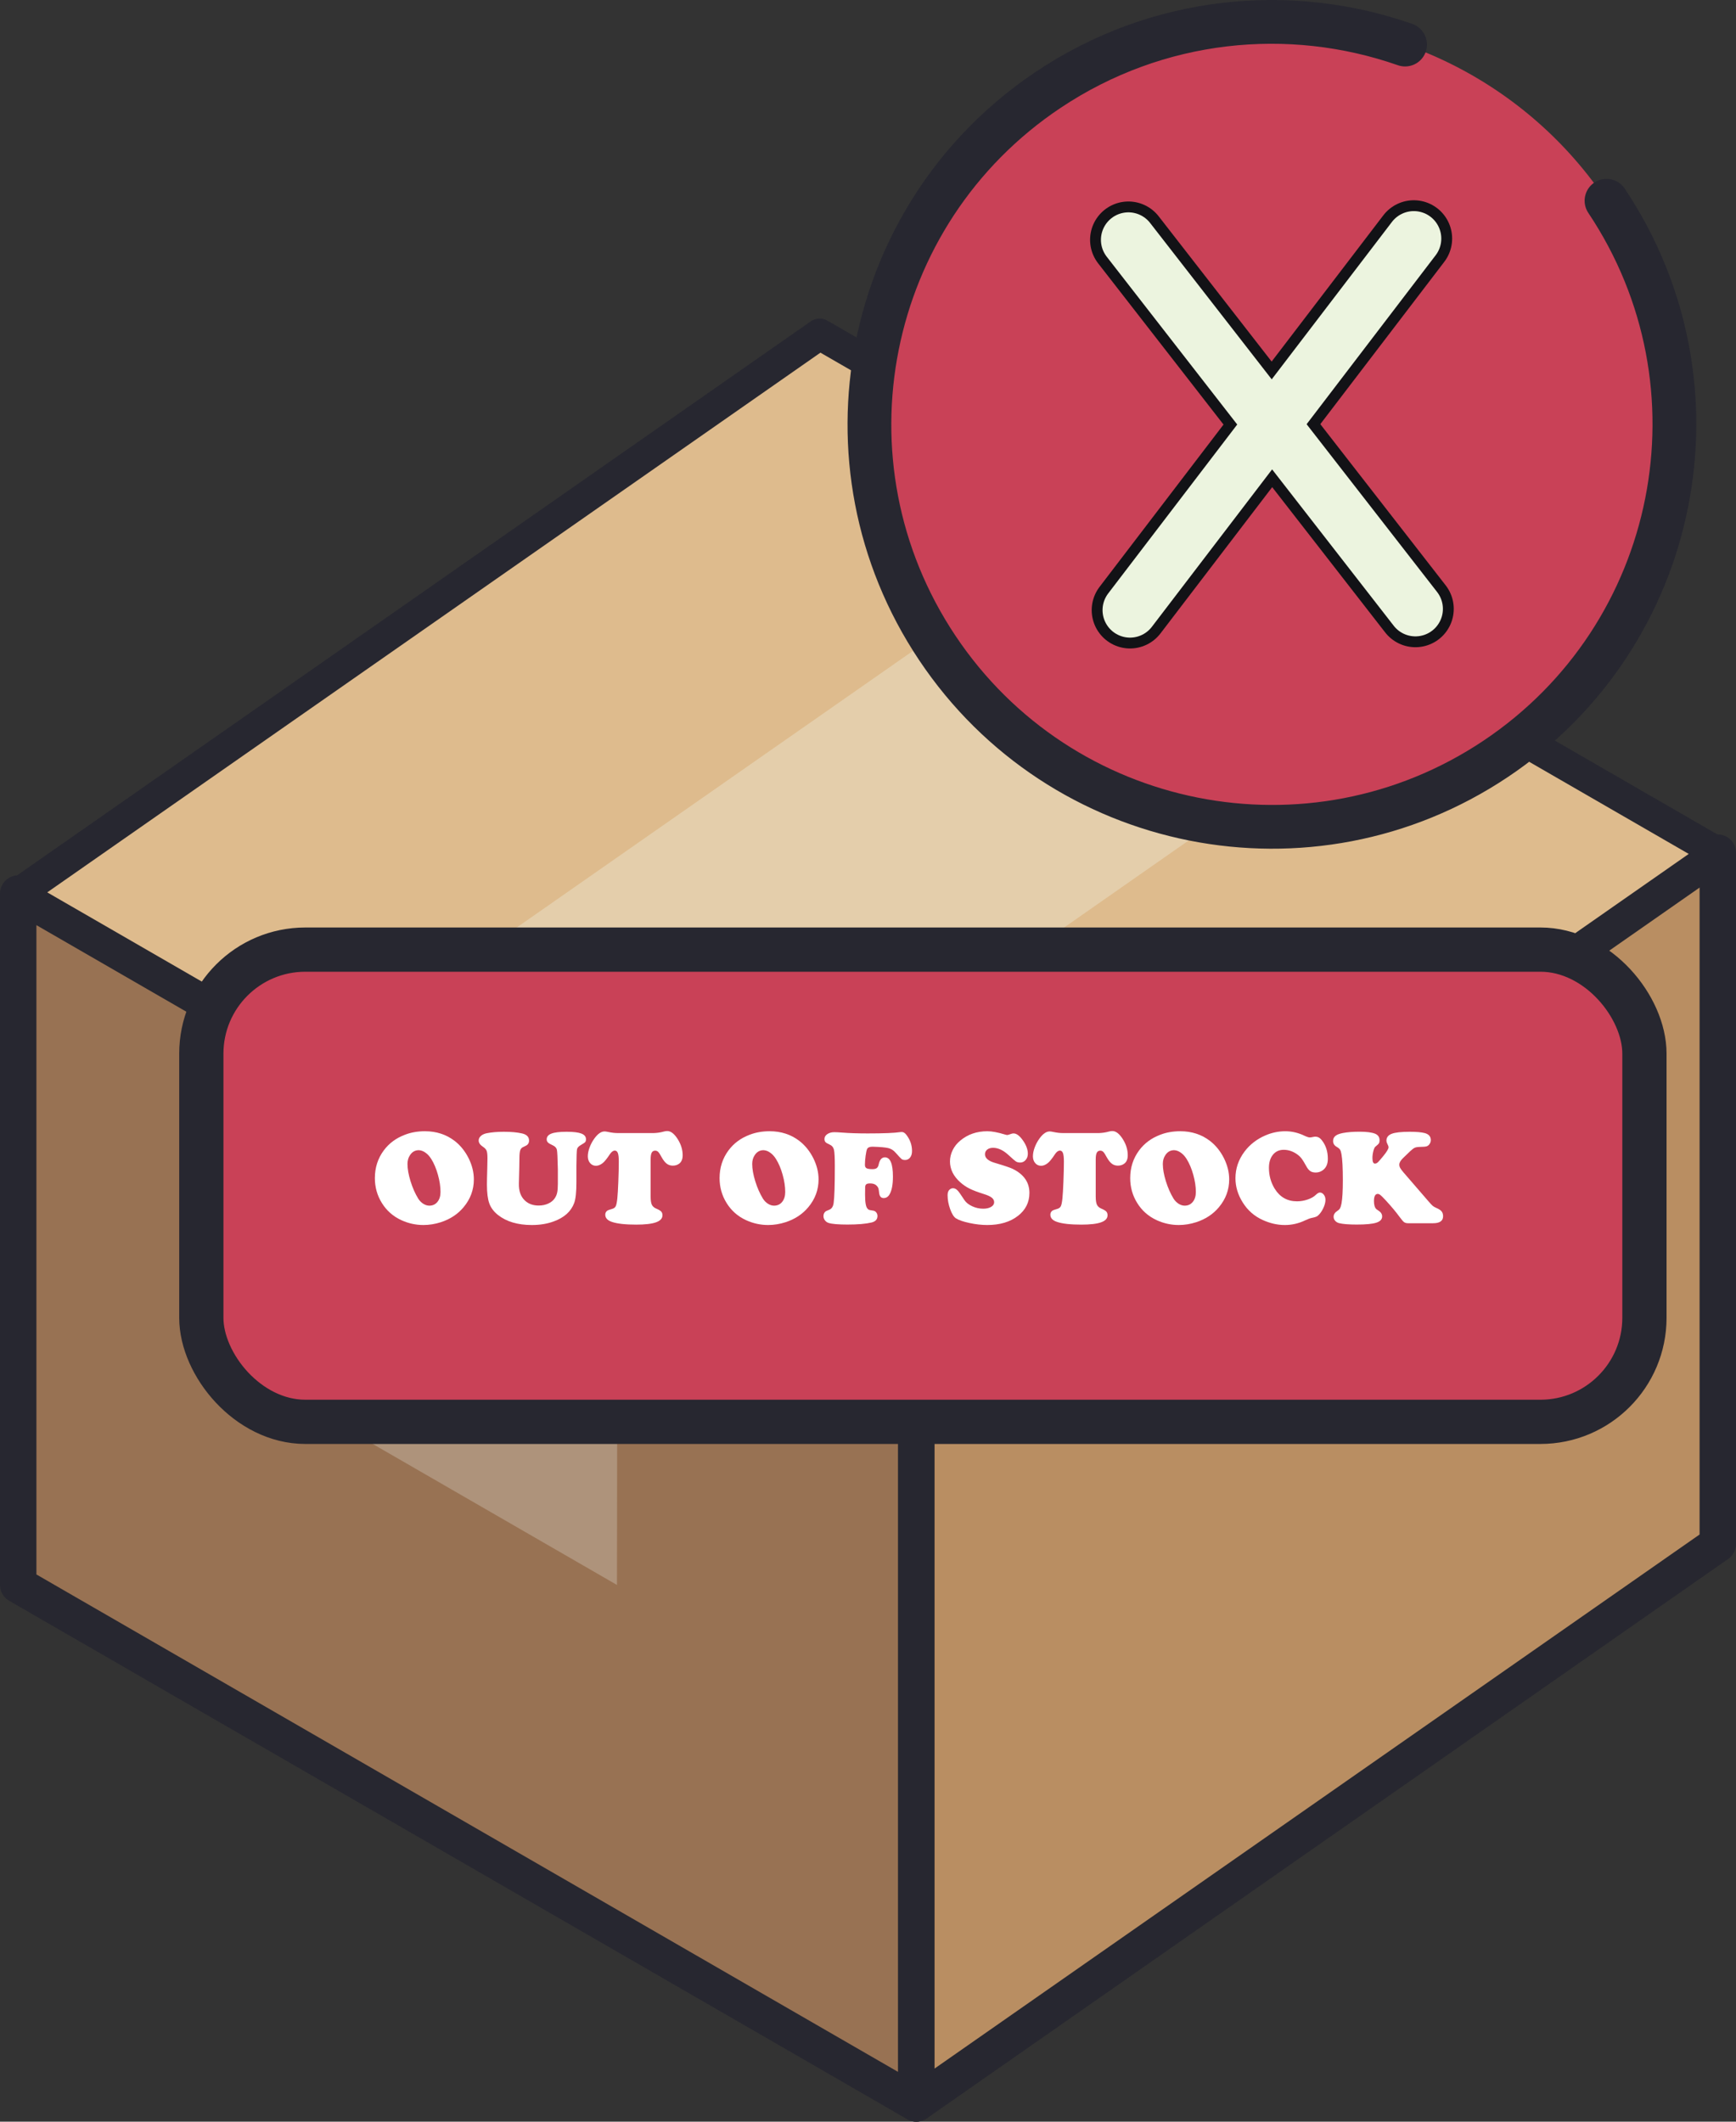 <?xml version="1.0" encoding="UTF-8"?>
<svg id="Layer_1" data-name="Layer 1" xmlns="http://www.w3.org/2000/svg" viewBox="0 0 333.738 407.901">
  <rect x="0" y="0" width="333.738" height="407.901" fill="#333333" stroke="none"/>
  <defs>
    <style>
      .cls-1 {
        stroke: #ecf4df;
        stroke-width: 10.567px;
      }

      .cls-1, .cls-2, .cls-3, .cls-4, .cls-5, .cls-6, .cls-7 {
        stroke-linecap: round;
      }

      .cls-1, .cls-6, .cls-7 {
        fill: none;
      }

      .cls-1, .cls-7 {
        stroke-miterlimit: 10;
      }

      .cls-2 {
        fill: #987253;
      }

      .cls-2, .cls-3 {
        stroke-width: 7px;
      }

      .cls-2, .cls-3, .cls-4, .cls-5, .cls-6 {
        stroke: #272730;
        stroke-linejoin: round;
      }

      .cls-8, .cls-4 {
        fill: #c94157;
      }

      .cls-8, .cls-9, .cls-10, .cls-11, .cls-12 {
        stroke-width: 0px;
      }

      .cls-3 {
        fill: #b98e62;
      }

      .cls-4 {
        stroke-width: 8.504px;
      }

      .cls-9 {
        fill: #89644b;
      }

      .cls-5 {
        fill: #debb8d;
        stroke-width: 6px;
      }

      .cls-6 {
        stroke-width: 8.414px;
      }

      .cls-7 {
        stroke: #121216;
        stroke-width: 14.739px;
      }

      .cls-10 {
        fill: #b49b84;
      }

      .cls-10, .cls-11 {
        opacity: .8;
      }

      .cls-11 {
        fill: #e6d3b3;
      }

      .cls-12 {
        fill: #fff;
      }
    </style>
  </defs>
  <g>
    <g>
      <polygon class="cls-2" points="3.5 171.8 176.165 271.492 176.165 404.401 3.5 304.715 3.5 171.8"/>
      <polygon class="cls-9" points="3.5 171.8 176.165 271.492 176.165 273.354 3.5 174.185 3.5 171.8"/>
      <polygon class="cls-3" points="330.238 163.929 176.165 271.492 176.165 404.401 330.238 296.838 330.238 163.929"/>
      <polygon class="cls-5" points="3.5 171.8 176.165 271.492 330.238 163.929 157.573 64.248 3.5 171.8"/>
      <polygon class="cls-11" points="272.682 130.723 118.693 238.318 61.052 205.045 215.124 97.487 272.682 130.723"/>
    </g>
    <polygon class="cls-10" points="118.693 238.318 118.611 304.714 61.053 271.487 61.052 205.045 118.693 238.318"/>
  </g>
  <rect class="cls-4" x="38.704" y="182.566" width="277.431" height="90.788" rx="20" ry="20"/>
  <circle class="cls-8" cx="244.52" cy="81.584" r="77.369"/>
  <path class="cls-6" d="M308.844,38.592c23.744,35.525,14.193,83.573-21.332,107.316-35.525,23.744-83.573,14.193-107.316-21.332s-14.193-83.573,21.332-107.316c21.023-14.051,46.431-16.442,68.593-8.691"/>
  <line class="cls-7" x1="216.932" y1="46.107" x2="272.107" y2="117.06"/>
  <line class="cls-7" x1="217.243" y1="117.3" x2="271.797" y2="45.868"/>
  <line class="cls-1" x1="216.932" y1="46.107" x2="272.107" y2="117.06"/>
  <line class="cls-1" x1="217.243" y1="117.3" x2="271.797" y2="45.868"/>
  <g id="OUT_OF_STOCK" data-name="OUT OF STOCK">
    <path class="cls-12" d="M81.714,217.486c2.175,0,4.075.622,5.7,1.866,1.1.855,1.993,1.963,2.679,3.326.668,1.355,1.003,2.708,1.003,4.062,0,1.997-.66,3.783-1.98,5.357-1.117,1.337-2.577,2.298-4.38,2.882-1.109.355-2.222.533-3.339.533-1.464,0-2.865-.305-4.202-.914-1.617-.736-2.882-1.85-3.796-3.339-.889-1.438-1.333-3.025-1.333-4.761,0-2.015.571-3.792,1.714-5.332,1.016-1.371,2.382-2.378,4.101-3.022,1.151-.44,2.429-.66,3.834-.66ZM80.508,221.129c-.711,0-1.274.317-1.688.952-.322.474-.482,1.036-.482,1.688,0,.956.195,2.062.584,3.32.389,1.256.88,2.371,1.473,3.345.262.415.586.745.971.99s.776.368,1.174.368c.643,0,1.162-.241,1.555-.724s.59-1.117.59-1.904c0-1.024-.165-2.129-.495-3.313s-.757-2.196-1.282-3.034c-.322-.516-.694-.922-1.117-1.219s-.851-.453-1.282-.47Z"/>
    <path class="cls-12" d="M110.812,224.189v3.098c0,1.87-.14,3.195-.419,3.974-.601,1.642-1.921,2.831-3.961,3.567-1.236.457-2.632.685-4.189.685-2.717,0-4.892-.647-6.525-1.942-.795-.635-1.346-1.371-1.65-2.209s-.457-2.048-.457-3.631c0-.618.021-1.634.064-3.047.025-.999.038-1.658.038-1.98,0-.703-.053-1.189-.159-1.46s-.336-.525-.692-.762c-.559-.364-.838-.77-.838-1.219,0-.33.142-.622.425-.876s.658-.427,1.123-.52c.931-.186,2.031-.279,3.301-.279,1.397,0,2.556.106,3.478.317.906.203,1.358.665,1.358,1.384,0,.355-.131.639-.394.851-.059.051-.313.182-.762.394-.271.119-.455.335-.552.647s-.146.83-.146,1.549c0,.736-.034,2.327-.102,4.773-.043,1.456.351,2.564,1.181,3.326.677.626,1.549.94,2.615.94.677,0,1.29-.125,1.841-.375.55-.249.969-.59,1.257-1.022.229-.33.385-.698.47-1.105s.127-.961.127-1.663v-2.793c-.043-2.141-.103-3.396-.184-3.764s-.353-.658-.819-.87c-.44-.195-.741-.373-.901-.533s-.241-.36-.241-.597c0-.508.303-.878.908-1.111s1.576-.349,2.914-.349c1.312,0,2.262.114,2.85.343s.882.592.882,1.092c0,.246-.051.427-.152.546s-.368.3-.8.546c-.449.254-.705.527-.768.819s-.103,1.377-.121,3.256Z"/>
    <path class="cls-12" d="M118.937,217.841h6.69c.719-.025,1.375-.123,1.968-.292.254-.068.478-.102.673-.102.685,0,1.352.508,2,1.523s.971,2.061.971,3.136c0,.736-.224,1.273-.673,1.612-.338.254-.745.381-1.219.381-.449,0-.838-.125-1.168-.375-.33-.249-.656-.662-.978-1.237-.279-.525-.499-.868-.66-1.028s-.355-.241-.584-.241c-.313,0-.538.131-.673.394s-.203.694-.203,1.295v7.109c0,.728.076,1.257.229,1.587s.44.584.863.762c.457.194.768.379.933.552.165.174.248.413.248.718,0,.609-.413,1.062-1.238,1.358s-2.093.444-3.802.444c-2.099,0-3.656-.174-4.672-.52-.855-.288-1.282-.753-1.282-1.397,0-.347.152-.618.457-.812.076-.042.377-.144.901-.305.322-.093.544-.271.666-.533s.222-.766.298-1.511c.068-.66.131-1.728.19-3.206.059-1.477.089-2.757.089-3.84,0-.762-.059-1.303-.178-1.625s-.313-.482-.584-.482c-.33,0-.652.237-.965.711-.567.863-1.033,1.435-1.397,1.714-.432.33-.851.495-1.257.495-.457,0-.834-.172-1.13-.514-.296-.344-.444-.781-.444-1.315,0-.525.119-1.103.355-1.733s.554-1.212.952-1.746c.643-.863,1.278-1.295,1.904-1.295.169,0,.364.025.584.076.457.093.832.157,1.123.19s.628.051,1.009.051Z"/>
    <path class="cls-12" d="M147.984,217.486c2.175,0,4.075.622,5.7,1.866,1.1.855,1.993,1.963,2.679,3.326.668,1.355,1.003,2.708,1.003,4.062,0,1.997-.66,3.783-1.98,5.357-1.117,1.337-2.577,2.298-4.38,2.882-1.109.355-2.222.533-3.339.533-1.464,0-2.865-.305-4.202-.914-1.617-.736-2.882-1.85-3.796-3.339-.889-1.438-1.333-3.025-1.333-4.761,0-2.015.571-3.792,1.714-5.332,1.016-1.371,2.382-2.378,4.101-3.022,1.151-.44,2.429-.66,3.834-.66ZM146.778,221.129c-.711,0-1.274.317-1.688.952-.322.474-.482,1.036-.482,1.688,0,.956.195,2.062.584,3.32.389,1.256.88,2.371,1.473,3.345.262.415.586.745.971.99s.776.368,1.174.368c.643,0,1.162-.241,1.555-.724s.59-1.117.59-1.904c0-1.024-.165-2.129-.495-3.313s-.757-2.196-1.282-3.034c-.322-.516-.694-.922-1.117-1.219s-.851-.453-1.282-.47Z"/>
    <path class="cls-12" d="M167.776,220.456c-.584,0-.944.148-1.079.444-.102.22-.197.652-.286,1.295-.089.643-.133,1.228-.133,1.752,0,.314.102.529.305.647s.584.178,1.143.178c.373,0,.648-.067.826-.203s.301-.364.367-.685c.195-.923.594-1.384,1.193-1.384,1.033,0,1.549,1.235,1.549,3.707,0,1.565-.225,2.717-.672,3.453-.272.448-.644.673-1.117.673-.5,0-.787-.334-.863-1.003-.043-.432-.096-.736-.158-.914-.065-.178-.185-.347-.363-.508-.279-.263-.685-.394-1.218-.394-.381,0-.639.067-.774.203s-.195.394-.178.774c0,.067-.004.461-.013,1.181,0,1.464.152,2.357.457,2.679.102.127.205.209.311.248.106.037.383.091.831.158.221.034.406.148.559.343s.229.419.229.673c0,.651-.381,1.07-1.142,1.257-1.1.263-2.645.394-4.634.394-1.744,0-2.945-.102-3.606-.305-.296-.093-.538-.263-.724-.508s-.279-.517-.279-.812c0-.372.135-.673.406-.901.068-.051.3-.156.698-.317.474-.186.757-.618.851-1.295.152-1.041.229-3.415.229-7.122,0-1.6-.055-2.636-.165-3.11s-.377-.804-.8-.99-.7-.349-.832-.489-.197-.341-.197-.603c0-.373.182-.684.546-.933s.812-.374,1.346-.374c.338,0,.834.025,1.485.076,1.379.11,3.03.165,4.951.165,3.073,0,5.141-.085,6.207-.254.144-.017.254-.025.33-.025.297,0,.58.169.852.508.744.948,1.117,1.998,1.117,3.148,0,.525-.123.944-.369,1.257-.244.314-.566.47-.965.47-.295,0-.519-.059-.672-.178-.152-.119-.543-.533-1.168-1.244-.381-.44-.84-.728-1.377-.863-.539-.135-1.539-.224-3.003-.267Z"/>
    <path class="cls-12" d="M189.828,217.486c.872,0,2.015.216,3.428.647.169.051.305.076.406.076.085,0,.339-.076.762-.229.136-.051.279-.076.432-.076.567,0,1.166.449,1.797,1.346.63.897.945,1.752.945,2.564,0,.474-.142.874-.426,1.199-.283.326-.628.489-1.034.489-.339,0-.613-.067-.825-.203s-.677-.538-1.397-1.206c-1.016-.948-2.015-1.422-2.996-1.422-.474,0-.853.114-1.137.343-.283.229-.425.529-.425.901,0,.736.647,1.291,1.942,1.663,1.752.517,2.873.893,3.364,1.13,2.158,1.05,3.237,2.594,3.237,4.634,0,1.803-.736,3.275-2.209,4.418-1.507,1.168-3.475,1.752-5.903,1.752-1.083,0-2.226-.129-3.428-.388-1.202-.258-2.069-.56-2.603-.907-.406-.271-.772-.861-1.098-1.77-.326-.91-.489-1.797-.489-2.66,0-.415.085-.728.254-.94.212-.271.478-.406.8-.406s.631.165.927.495c.178.186.597.783,1.257,1.79.314.474.81.867,1.492,1.181.681.314,1.386.47,2.113.47.626,0,1.134-.116,1.523-.35.39-.232.584-.53.584-.894,0-.339-.152-.631-.457-.876s-.8-.474-1.485-.685c-1.21-.381-2.133-.73-2.768-1.048-.635-.316-1.228-.717-1.777-1.199-1.337-1.185-2.006-2.53-2.006-4.037,0-.745.174-1.471.52-2.177s.838-1.318,1.473-1.835c1.422-1.193,3.157-1.79,5.205-1.79Z"/>
    <path class="cls-12" d="M204.504,217.841h6.69c.72-.025,1.375-.123,1.968-.292.254-.068.478-.102.673-.102.685,0,1.352.508,2,1.523.646,1.016.971,2.061.971,3.136,0,.736-.225,1.273-.673,1.612-.339.254-.745.381-1.219.381-.448,0-.838-.125-1.168-.375-.33-.249-.656-.662-.978-1.237-.279-.525-.499-.868-.66-1.028s-.355-.241-.584-.241c-.314,0-.537.131-.673.394s-.203.694-.203,1.295v7.109c0,.728.076,1.257.229,1.587s.44.584.863.762c.457.194.769.379.933.552.166.174.248.413.248.718,0,.609-.412,1.062-1.238,1.358-.824.296-2.092.444-3.802.444-2.099,0-3.656-.174-4.672-.52-.855-.288-1.282-.753-1.282-1.397,0-.347.152-.618.457-.812.076-.042.377-.144.901-.305.321-.093.544-.271.667-.533.122-.263.222-.766.298-1.511.067-.66.131-1.728.19-3.206.06-1.477.089-2.757.089-3.84,0-.762-.06-1.303-.178-1.625s-.314-.482-.584-.482c-.33,0-.651.237-.965.711-.567.863-1.032,1.435-1.397,1.714-.432.33-.851.495-1.257.495-.457,0-.834-.172-1.13-.514-.296-.344-.444-.781-.444-1.315,0-.525.118-1.103.355-1.733s.555-1.212.952-1.746c.644-.863,1.278-1.295,1.904-1.295.169,0,.364.025.584.076.457.093.831.157,1.124.19.291.034.628.051,1.009.051Z"/>
    <path class="cls-12" d="M226.924,217.486c2.175,0,4.075.622,5.7,1.866,1.101.855,1.993,1.963,2.679,3.326.669,1.355,1.003,2.708,1.003,4.062,0,1.997-.66,3.783-1.98,5.357-1.117,1.337-2.577,2.298-4.38,2.882-1.108.355-2.222.533-3.339.533-1.464,0-2.865-.305-4.202-.914-1.616-.736-2.882-1.85-3.796-3.339-.889-1.438-1.333-3.025-1.333-4.761,0-2.015.571-3.792,1.714-5.332,1.016-1.371,2.383-2.378,4.101-3.022,1.151-.44,2.429-.66,3.834-.66ZM225.718,221.129c-.711,0-1.273.317-1.688.952-.321.474-.482,1.036-.482,1.688,0,.956.194,2.062.584,3.32.39,1.256.88,2.371,1.473,3.345.263.415.586.745.971.99.386.245.777.368,1.175.368.644,0,1.161-.241,1.556-.724.393-.482.59-1.117.59-1.904,0-1.024-.165-2.129-.495-3.313s-.758-2.196-1.282-3.034c-.321-.516-.694-.922-1.117-1.219s-.851-.453-1.282-.47Z"/>
    <path class="cls-12" d="M247.084,217.486c1.235,0,2.429.271,3.58.812.542.254.918.381,1.13.381.152,0,.398-.038.736-.114.11-.025.232-.038.368-.038.44,0,.825.203,1.155.609.812.982,1.219,2.201,1.219,3.656,0,1.024-.352,1.773-1.054,2.247-.381.254-.809.381-1.282.381-.432,0-.783-.093-1.054-.279s-.533-.517-.787-.99c-.364-.669-.66-1.148-.889-1.441-.229-.292-.508-.557-.838-.793-.821-.576-1.68-.863-2.577-.863-.872,0-1.563.315-2.075.946-.513.63-.769,1.475-.769,2.533,0,1.456.368,2.789,1.105,3.999.999,1.616,2.429,2.425,4.291,2.425.685,0,1.365-.114,2.037-.343.674-.229,1.196-.524,1.568-.889.321-.305.584-.457.787-.457.296,0,.55.138.762.413.212.274.317.606.317.996,0,.491-.148,1.041-.444,1.65s-.651,1.088-1.066,1.435c-.178.144-.546.271-1.105.381-.321.06-.749.216-1.282.47-1.253.601-2.556.901-3.91.901-1.413,0-2.822-.317-4.228-.952-1.634-.736-2.924-1.866-3.872-3.39-.931-1.481-1.397-3.03-1.397-4.646,0-1.879.584-3.593,1.752-5.142,1.016-1.346,2.34-2.374,3.974-3.085,1.244-.541,2.526-.812,3.847-.812Z"/>
    <path class="cls-12" d="M271.116,221.307l-1.358,1.308c-.499.474-.749.905-.749,1.295,0,.212.057.423.172.635.113.212.327.499.641.863l4.748,5.497c.423.491.715.802.876.934.161.131.402.269.724.412.457.194.781.41.971.647.191.237.286.546.286.927,0,.897-.639,1.346-1.917,1.346h-4.811c-.33,0-.591-.072-.78-.216-.191-.144-.493-.499-.908-1.066-.66-.905-1.532-1.946-2.615-3.123-.474-.508-.807-.84-.996-.997-.191-.156-.366-.234-.527-.234-.491,0-.736.461-.736,1.384,0,.753.161,1.273.482,1.562.06.042.194.136.406.279.457.296.685.664.685,1.105,0,.559-.372.958-1.117,1.2-.745.24-1.997.361-3.758.361-1.565,0-2.708-.093-3.428-.279-.305-.085-.553-.239-.742-.463-.191-.225-.286-.477-.286-.756,0-.448.254-.834.762-1.155.229-.152.392-.319.489-.501.097-.183.188-.489.273-.921.169-.956.254-2.429.254-4.418,0-2.37-.089-4.05-.267-5.04-.067-.406-.161-.698-.279-.876s-.326-.351-.622-.52c-.474-.271-.711-.647-.711-1.13,0-.406.148-.732.444-.978s.77-.432,1.422-.559c.863-.169,1.946-.254,3.25-.254,1.329,0,2.314.127,2.958.381.575.237.863.66.863,1.27,0,.254-.044.451-.134.59-.088.14-.319.357-.691.654-.136.119-.26.402-.375.851-.113.449-.171.889-.171,1.32,0,.711.161,1.066.482,1.066.194,0,.383-.085.565-.254.182-.169.548-.593,1.098-1.27.635-.787.952-1.325.952-1.612,0-.152-.08-.381-.241-.685-.11-.211-.165-.406-.165-.584,0-.626.339-1.068,1.016-1.327s1.832-.387,3.466-.387c1.304,0,2.269.085,2.894.254.77.211,1.155.66,1.155,1.346,0,.271-.08.522-.241.755s-.359.383-.597.451c-.178.059-.588.093-1.231.102-.448.008-.785.061-1.01.159-.224.097-.514.315-.869.654Z"/>
  </g>
</svg>